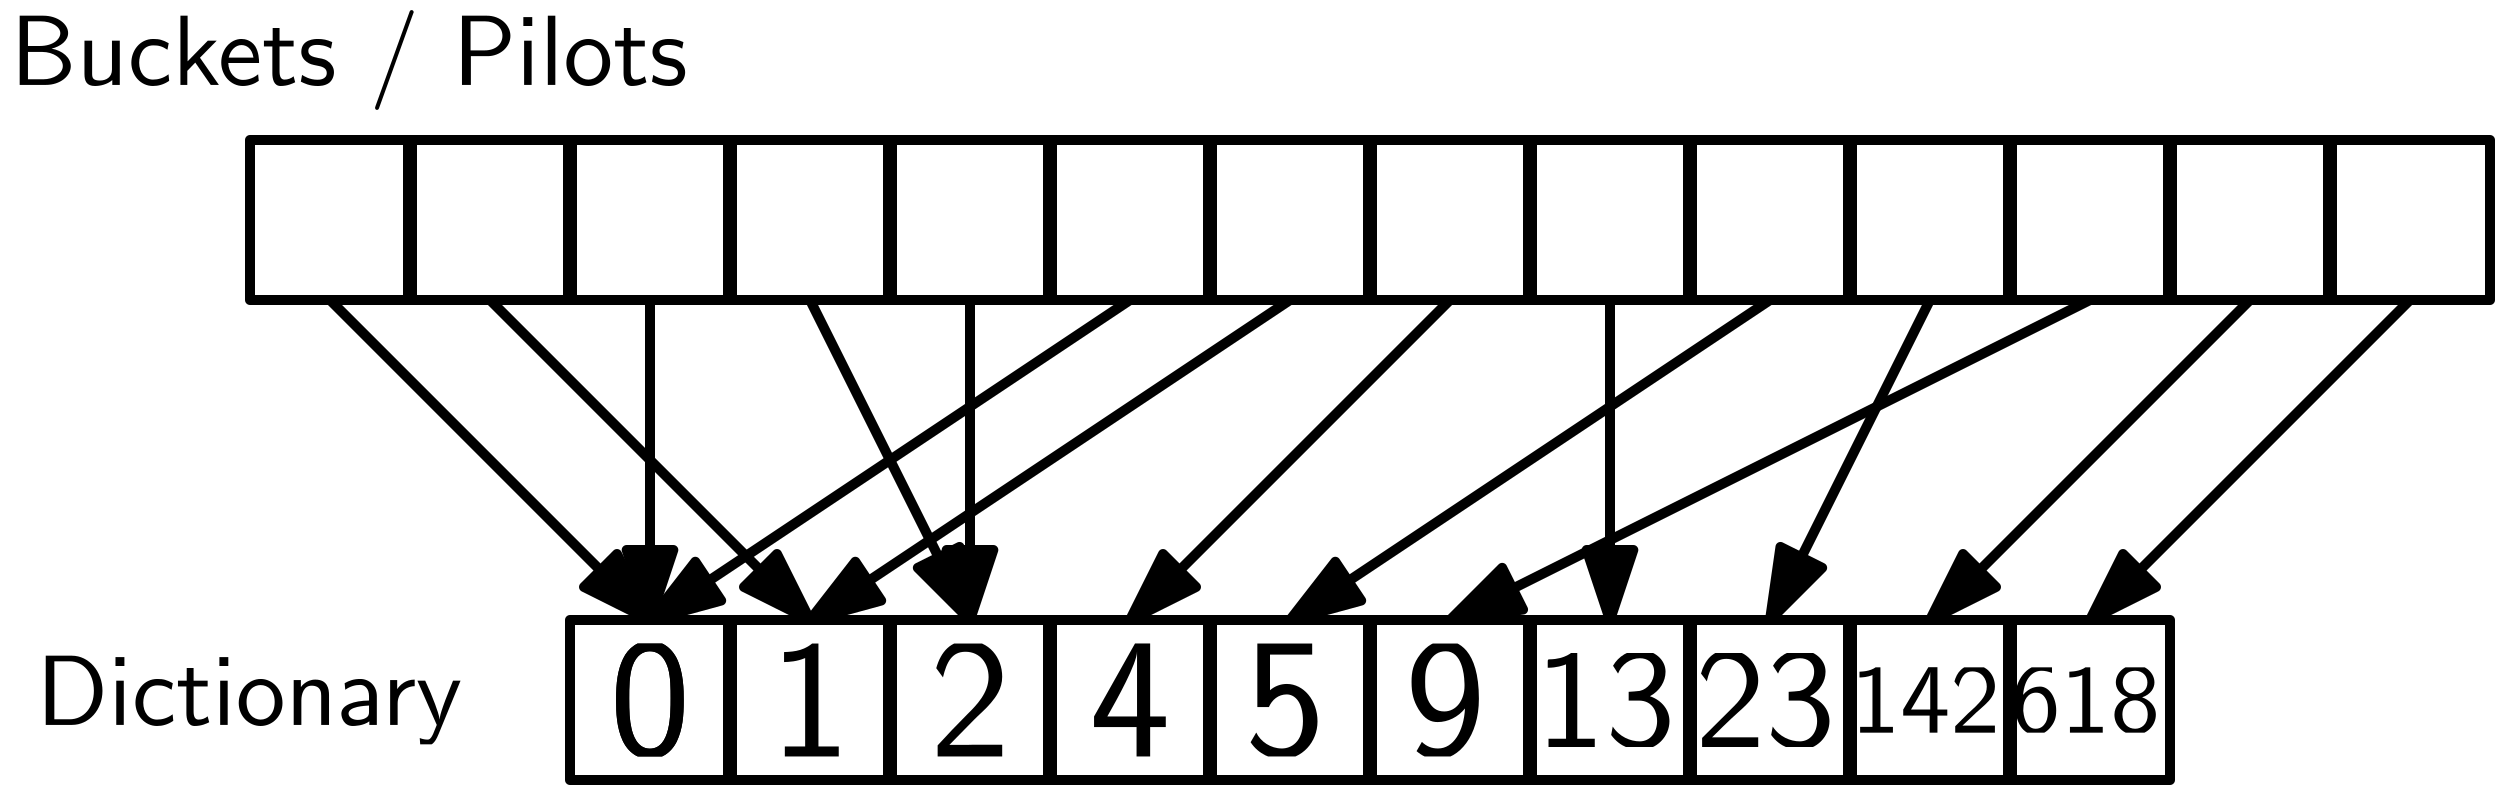 <?xml version="1.0" encoding="UTF-8"?>
<svg xmlns="http://www.w3.org/2000/svg" xmlns:xlink="http://www.w3.org/1999/xlink" width="250" height="79" viewBox="0 0 250 79">
<defs>
<g>
<g id="glyph-0-0">
<path d="M 7.422 -5.625 C 7.422 -6.609 7.406 -8.438 6.703 -9.844 C 5.984 -11.203 4.859 -11.578 4.047 -11.578 C 2.875 -11.578 1.875 -10.875 1.359 -9.781 C 0.812 -8.625 0.656 -7.438 0.656 -5.625 C 0.656 -4.391 0.703 -2.875 1.328 -1.547 C 2.031 -0.094 3.219 0.281 4.031 0.281 C 5.094 0.281 6.125 -0.297 6.719 -1.484 C 7.312 -2.719 7.422 -4.078 7.422 -5.625 Z M 4.031 -0.781 C 2.719 -0.781 2.328 -2.266 2.203 -2.766 C 2 -3.641 1.969 -4.453 1.969 -5.812 C 1.969 -6.891 1.969 -8.094 2.297 -9.047 C 2.688 -10.141 3.375 -10.516 4.031 -10.516 C 5.297 -10.516 5.719 -9.25 5.859 -8.797 C 6.109 -7.891 6.109 -6.812 6.109 -5.812 C 6.109 -4.219 6.109 -0.781 4.031 -0.781 Z M 4.031 -0.781 "/>
</g>
<g id="glyph-0-1">
<path d="M 4.891 -11.578 L 4.562 -11.578 C 3.641 -10.609 2.547 -10.469 1.453 -10.438 L 1.453 -9.438 C 1.953 -9.453 2.75 -9.484 3.562 -9.844 L 3.562 -1 L 1.531 -1 L 1.531 0 L 6.922 0 L 6.922 -1 L 4.891 -1 Z M 4.891 -11.578 "/>
</g>
<g id="glyph-0-2">
<path d="M 4.438 -3.656 C 4.922 -4.156 5.641 -4.75 6.141 -5.359 C 6.625 -5.938 7.266 -6.766 7.266 -7.969 C 7.266 -9.859 5.984 -11.578 3.828 -11.578 C 2.125 -11.578 1.141 -10.5 0.672 -8.828 L 1.344 -7.906 C 1.719 -9.469 2.25 -10.469 3.594 -10.469 C 5.078 -10.469 5.906 -9.266 5.906 -7.938 C 5.906 -6.359 4.703 -5.125 3.781 -4.219 C 2.766 -3.203 1.781 -2.172 0.812 -1.109 L 0.812 0 L 7.266 0 L 7.266 -1.172 L 4.344 -1.172 C 4.125 -1.172 3.922 -1.156 3.719 -1.156 L 2 -1.156 L 2 -1.172 Z M 4.438 -3.656 "/>
</g>
<g id="glyph-0-3">
<path d="M 6.062 -2.938 L 7.625 -2.938 L 7.625 -4 L 6.062 -4 L 6.062 -11.297 L 4.547 -11.297 L 0.453 -4 L 0.453 -2.938 L 4.703 -2.938 L 4.703 0 L 6.062 0 Z M 1.781 -4 C 2.766 -5.75 4.75 -9.297 4.75 -10.5 L 4.75 -4 Z M 1.781 -4 "/>
</g>
<g id="glyph-0-4">
<path d="M 2.516 -10.188 L 6.734 -10.188 L 6.734 -11.297 L 1.25 -11.297 L 1.25 -4.938 L 2.406 -4.938 C 2.719 -5.672 3.359 -6.203 4.188 -6.203 C 4.953 -6.203 5.812 -5.516 5.812 -3.531 C 5.812 -1.406 4.594 -0.797 3.703 -0.797 C 2.594 -0.797 1.578 -1.469 1.141 -2.391 L 0.578 -1.422 C 1.375 -0.203 2.672 0.281 3.703 0.281 C 5.703 0.281 7.266 -1.422 7.266 -3.5 C 7.266 -5.609 5.875 -7.25 4.203 -7.25 C 3.594 -7.25 3.016 -7.047 2.516 -6.625 Z M 2.516 -10.188 "/>
</g>
<g id="glyph-0-5">
<path d="M 1.172 -0.531 C 1.656 -0.125 2.266 0.281 3.328 0.281 C 5.406 0.281 7.406 -2.031 7.406 -5.766 C 7.406 -10.766 5.25 -11.578 4.094 -11.578 C 2.938 -11.578 2.203 -11.047 1.562 -10.234 C 0.812 -9.281 0.672 -8.438 0.672 -7.453 C 0.672 -6.281 0.875 -5.562 1.359 -4.734 C 2.016 -3.672 2.625 -3.438 3.281 -3.438 C 4.312 -3.438 5.328 -3.938 6.016 -4.797 C 5.891 -2.484 4.844 -0.797 3.328 -0.797 C 2.703 -0.797 2.203 -0.984 1.703 -1.453 Z M 5.953 -7.484 C 5.969 -7.375 5.969 -7.141 5.969 -7.078 C 5.969 -5.625 5.141 -4.5 3.938 -4.5 C 3.156 -4.5 2.734 -4.906 2.422 -5.438 C 2.047 -6.109 2.031 -6.766 2.031 -7.453 C 2.031 -8.125 2.031 -8.875 2.516 -9.609 C 2.875 -10.141 3.328 -10.516 4.094 -10.516 C 5.688 -10.516 5.938 -8.203 5.953 -7.484 Z M 5.953 -7.484 "/>
</g>
<g id="glyph-1-0">
<path d="M 4.219 -9.703 L 3.938 -9.703 C 3.719 -9.469 3.031 -8.797 1.484 -8.766 C 1.281 -8.766 1.266 -8.75 1.266 -8.484 L 1.266 -7.922 C 2.141 -7.922 2.797 -8.141 3.094 -8.266 L 3.094 -0.828 L 1.344 -0.828 L 1.344 0 L 5.969 0 L 5.969 -0.828 L 4.219 -0.828 Z M 4.219 -9.703 "/>
</g>
<g id="glyph-1-1">
<path d="M 1.281 -7.344 C 1.641 -8.266 2.516 -8.875 3.469 -8.875 C 4.203 -8.875 4.891 -8.469 4.891 -7.531 C 4.891 -6.562 4.234 -5.781 3.453 -5.609 C 3.391 -5.594 2.484 -5.516 2.344 -5.516 L 2.344 -4.641 L 3.359 -4.641 C 4.828 -4.641 5.188 -3.391 5.188 -2.594 C 5.188 -1.438 4.484 -0.562 3.453 -0.562 C 2.531 -0.562 1.406 -1.016 0.75 -2.047 L 0.594 -1.203 C 1.516 0.078 2.781 0.297 3.484 0.297 C 5.156 0.297 6.422 -1.062 6.422 -2.578 C 6.422 -3.688 5.688 -4.656 4.469 -5.078 C 5.484 -5.625 6.031 -6.578 6.031 -7.531 C 6.031 -8.766 4.875 -9.703 3.484 -9.703 C 2.344 -9.703 1.312 -9.062 0.781 -8.125 Z M 1.281 -7.344 "/>
</g>
<g id="glyph-1-2">
<path d="M 0.703 -0.906 L 0.703 0 L 6.312 0 L 6.312 -0.969 L 3.766 -0.969 C 3.578 -0.969 3.406 -0.969 3.234 -0.969 L 1.703 -0.969 C 2.078 -1.344 3.406 -2.672 4.344 -3.5 C 5.406 -4.438 6.312 -5.328 6.312 -6.641 C 6.312 -8.234 5.203 -9.703 3.312 -9.703 C 1.766 -9.703 0.969 -8.672 0.594 -7.344 C 1.047 -6.766 1.047 -6.734 1.172 -6.562 C 1.531 -8.109 2.062 -8.812 3.125 -8.812 C 4.359 -8.812 5.156 -7.844 5.156 -6.609 C 5.156 -5.859 4.859 -5.031 3.906 -4.094 Z M 0.703 -0.906 "/>
</g>
<g id="glyph-2-0">
<path d="M 2.984 -6.766 L 2.781 -6.766 C 2.188 -6.156 1.359 -6.125 0.891 -6.094 L 0.891 -5.516 C 1.219 -5.531 1.688 -5.547 2.188 -5.766 L 2.188 -0.578 L 0.953 -0.578 L 0.953 0 L 4.234 0 L 4.234 -0.578 L 2.984 -0.578 Z M 2.984 -6.766 "/>
</g>
<g id="glyph-2-1">
<path d="M 3.703 -1.703 L 4.688 -1.703 L 4.688 -2.312 L 3.703 -2.312 L 3.703 -6.547 L 2.797 -6.547 L 0.281 -2.312 L 0.281 -1.703 L 2.922 -1.703 L 2.922 0 L 3.703 0 Z M 1.062 -2.312 C 1.578 -3.172 2.984 -5.531 2.984 -6.094 L 2.984 -2.312 Z M 1.062 -2.312 "/>
</g>
<g id="glyph-2-2">
<path d="M 1.734 -1.875 L 0.5 -0.641 L 0.5 0 L 4.469 0 L 4.469 -0.703 L 2.656 -0.703 C 2.547 -0.703 2.422 -0.703 2.297 -0.703 L 1.219 -0.703 C 1.531 -0.984 2.297 -1.719 2.609 -2.016 C 2.797 -2.188 3.297 -2.609 3.484 -2.797 C 3.938 -3.234 4.469 -3.766 4.469 -4.609 C 4.469 -5.766 3.672 -6.766 2.359 -6.766 C 1.219 -6.766 0.656 -5.984 0.422 -5.125 C 0.531 -4.953 0.594 -4.891 0.609 -4.859 C 0.625 -4.844 0.734 -4.719 0.828 -4.578 C 1.031 -5.344 1.312 -6.125 2.219 -6.125 C 3.156 -6.125 3.656 -5.375 3.656 -4.594 C 3.656 -3.75 3.094 -3.188 2.5 -2.578 Z M 1.734 -1.875 "/>
</g>
<g id="glyph-2-3">
<path d="M 4.141 -6.562 C 3.625 -6.766 3.219 -6.766 3.078 -6.766 C 1.672 -6.766 0.422 -5.359 0.422 -3.203 C 0.422 -0.391 1.656 0.219 2.5 0.219 C 3.094 0.219 3.531 -0.016 3.922 -0.453 C 4.359 -0.969 4.562 -1.422 4.562 -2.219 C 4.562 -3.484 3.891 -4.609 2.938 -4.609 C 2.625 -4.609 1.859 -4.531 1.25 -3.781 C 1.391 -5.391 2.172 -6.188 3.094 -6.188 C 3.469 -6.188 3.781 -6.109 4.141 -5.969 Z M 1.266 -2.188 C 1.266 -2.328 1.266 -2.344 1.281 -2.469 C 1.281 -3.203 1.719 -4 2.547 -4 C 3.031 -4 3.312 -3.75 3.516 -3.375 C 3.719 -3.016 3.734 -2.656 3.734 -2.219 C 3.734 -1.875 3.734 -1.422 3.5 -1 C 3.328 -0.734 3.078 -0.391 2.5 -0.391 C 1.453 -0.391 1.297 -1.859 1.266 -2.188 Z M 1.266 -2.188 "/>
</g>
<g id="glyph-2-4">
<path d="M 3.188 -3.531 C 4.078 -3.828 4.422 -4.484 4.422 -5.016 C 4.422 -5.953 3.562 -6.766 2.5 -6.766 C 1.375 -6.766 0.562 -5.938 0.562 -5.016 C 0.562 -4.484 0.891 -3.828 1.781 -3.531 C 1.062 -3.297 0.422 -2.656 0.422 -1.797 C 0.422 -0.703 1.328 0.219 2.484 0.219 C 3.672 0.219 4.562 -0.734 4.562 -1.797 C 4.562 -2.703 3.859 -3.312 3.188 -3.531 Z M 2.5 -3.844 C 1.719 -3.844 1.25 -4.328 1.25 -5.016 C 1.25 -5.703 1.75 -6.188 2.484 -6.188 C 3.266 -6.188 3.719 -5.656 3.719 -5.016 C 3.719 -4.297 3.203 -3.844 2.5 -3.844 Z M 2.5 -0.391 C 1.797 -0.391 1.219 -0.875 1.219 -1.797 C 1.219 -2.844 1.938 -3.234 2.484 -3.234 C 3.062 -3.234 3.75 -2.828 3.75 -1.797 C 3.75 -0.844 3.125 -0.391 2.5 -0.391 Z M 2.5 -0.391 "/>
</g>
<g id="glyph-3-0">
<path d="M 0.953 -6.922 L 0.953 0 L 3.578 0 C 5.281 0 6.625 -1.516 6.625 -3.406 C 6.625 -5.328 5.281 -6.922 3.562 -6.922 Z M 1.812 -0.562 L 1.812 -6.359 L 3.344 -6.359 C 4.734 -6.359 5.766 -5.156 5.766 -3.406 C 5.766 -1.703 4.734 -0.562 3.344 -0.562 Z M 1.812 -0.562 "/>
</g>
<g id="glyph-3-1">
<path d="M 1.625 -6.781 L 0.734 -6.781 L 0.734 -5.891 L 1.625 -5.891 Z M 1.562 -4.422 L 0.812 -4.422 L 0.812 0 L 1.562 0 Z M 1.562 -4.422 "/>
</g>
<g id="glyph-3-2">
<path d="M 4.094 -4.172 C 3.5 -4.5 3.156 -4.594 2.547 -4.594 C 1.172 -4.594 0.359 -3.391 0.359 -2.219 C 0.359 -0.984 1.266 0.109 2.516 0.109 C 3.047 0.109 3.594 -0.031 4.141 -0.406 L 4.078 -1.062 C 3.562 -0.672 3.031 -0.531 2.516 -0.531 C 1.688 -0.531 1.141 -1.25 1.141 -2.219 C 1.141 -3 1.5 -3.953 2.562 -3.953 C 3.078 -3.953 3.422 -3.875 3.969 -3.516 Z M 4.094 -4.172 "/>
</g>
<g id="glyph-3-3">
<path d="M 1.75 -3.844 L 3.156 -3.844 L 3.156 -4.422 L 1.75 -4.422 L 1.75 -5.688 L 1.062 -5.688 L 1.062 -4.422 L 0.188 -4.422 L 0.188 -3.844 L 1.031 -3.844 L 1.031 -1.188 C 1.031 -0.594 1.172 0.109 1.859 0.109 C 2.547 0.109 3.062 -0.141 3.312 -0.266 L 3.156 -0.859 C 2.891 -0.641 2.578 -0.531 2.25 -0.531 C 1.891 -0.531 1.75 -0.828 1.75 -1.359 Z M 1.75 -3.844 "/>
</g>
<g id="glyph-3-4">
<path d="M 4.672 -2.188 C 4.672 -3.531 3.672 -4.594 2.5 -4.594 C 1.266 -4.594 0.297 -3.5 0.297 -2.188 C 0.297 -0.875 1.312 0.109 2.484 0.109 C 3.672 0.109 4.672 -0.891 4.672 -2.188 Z M 2.484 -0.531 C 1.797 -0.531 1.078 -1.094 1.078 -2.297 C 1.078 -3.5 1.828 -3.984 2.484 -3.984 C 3.188 -3.984 3.891 -3.469 3.891 -2.297 C 3.891 -1.109 3.219 -0.531 2.484 -0.531 Z M 2.484 -0.531 "/>
</g>
<g id="glyph-3-5">
<path d="M 4.344 -2.969 C 4.344 -3.625 4.188 -4.531 2.969 -4.531 C 2.078 -4.531 1.578 -3.859 1.531 -3.781 L 1.531 -4.484 L 0.812 -4.484 L 0.812 0 L 1.578 0 L 1.578 -2.438 C 1.578 -3.094 1.828 -3.922 2.594 -3.922 C 3.547 -3.922 3.562 -3.219 3.562 -2.906 L 3.562 0 L 4.344 0 Z M 4.344 -2.969 "/>
</g>
<g id="glyph-3-6">
<path d="M 3.984 -2.875 C 3.984 -3.891 3.25 -4.594 2.328 -4.594 C 1.688 -4.594 1.234 -4.438 0.766 -4.172 L 0.828 -3.516 C 1.344 -3.875 1.844 -4 2.328 -4 C 2.797 -4 3.203 -3.609 3.203 -2.875 L 3.203 -2.438 C 1.703 -2.422 0.438 -2 0.438 -1.125 C 0.438 -0.703 0.703 0.109 1.578 0.109 C 1.719 0.109 2.656 0.094 3.234 -0.359 L 3.234 0 L 3.984 0 Z M 3.203 -1.312 C 3.203 -1.125 3.203 -0.875 2.859 -0.688 C 2.578 -0.516 2.188 -0.5 2.078 -0.5 C 1.609 -0.5 1.156 -0.734 1.156 -1.141 C 1.156 -1.844 2.766 -1.906 3.203 -1.938 Z M 3.203 -1.312 "/>
</g>
<g id="glyph-3-7">
<path d="M 1.562 -2.141 C 1.562 -3.125 2.281 -3.844 3.266 -3.875 L 3.266 -4.531 C 2.375 -4.531 1.828 -4.031 1.516 -3.578 L 1.516 -4.484 L 0.812 -4.484 L 0.812 0 L 1.562 0 Z M 1.562 -2.141 "/>
</g>
<g id="glyph-3-8">
<path d="M 4.453 -4.422 L 3.703 -4.422 C 2.406 -1.25 2.375 -0.797 2.375 -0.562 L 2.359 -0.562 C 2.297 -1.234 1.5 -3.094 1.469 -3.188 L 0.922 -4.422 L 0.141 -4.422 L 2.078 0 C 1.953 0.312 1.75 0.812 1.719 0.891 C 1.453 1.469 1.281 1.469 1.141 1.469 C 0.984 1.469 0.672 1.438 0.375 1.312 L 0.422 1.969 C 0.641 2.016 0.922 2.047 1.141 2.047 C 1.5 2.047 1.859 1.922 2.266 0.906 Z M 4.453 -4.422 "/>
</g>
<g id="glyph-4-0">
<path d="M 0.969 -6.922 L 0.969 0 L 3.594 0 C 5.031 0 6.078 -0.891 6.078 -1.875 C 6.078 -2.734 5.219 -3.453 4.156 -3.625 C 5.062 -3.844 5.812 -4.422 5.812 -5.188 C 5.812 -6.094 4.75 -6.922 3.328 -6.922 Z M 1.797 -3.891 L 1.797 -6.359 L 3.047 -6.359 C 4.156 -6.359 5.031 -5.828 5.031 -5.172 C 5.031 -4.578 4.328 -3.891 2.953 -3.891 Z M 1.797 -0.562 L 1.797 -3.297 L 3.234 -3.297 C 4.297 -3.297 5.281 -2.688 5.281 -1.891 C 5.281 -1.141 4.391 -0.562 3.312 -0.562 Z M 1.797 -0.562 "/>
</g>
<g id="glyph-4-1">
<path d="M 4.344 -4.422 L 3.562 -4.422 L 3.562 -1.531 C 3.562 -0.781 3 -0.438 2.359 -0.438 C 1.656 -0.438 1.578 -0.703 1.578 -1.125 L 1.578 -4.422 L 0.812 -4.422 L 0.812 -1.094 C 0.812 -0.375 1.031 0.109 1.859 0.109 C 2.391 0.109 3.094 -0.047 3.594 -0.484 L 3.594 0 L 4.344 0 Z M 4.344 -4.422 "/>
</g>
<g id="glyph-4-2">
<path d="M 4.094 -4.172 C 3.5 -4.5 3.156 -4.594 2.547 -4.594 C 1.172 -4.594 0.359 -3.391 0.359 -2.219 C 0.359 -0.984 1.266 0.109 2.516 0.109 C 3.047 0.109 3.594 -0.031 4.141 -0.406 L 4.078 -1.062 C 3.562 -0.672 3.031 -0.531 2.516 -0.531 C 1.688 -0.531 1.141 -1.25 1.141 -2.219 C 1.141 -3 1.5 -3.953 2.562 -3.953 C 3.078 -3.953 3.422 -3.875 3.969 -3.516 Z M 4.094 -4.172 "/>
</g>
<g id="glyph-4-3">
<path d="M 2.797 -2.719 L 4.469 -4.422 L 3.578 -4.422 L 1.562 -2.359 L 1.562 -6.922 L 0.844 -6.922 L 0.844 0 L 1.531 0 L 1.531 -1.406 L 2.328 -2.234 L 3.875 0 L 4.688 0 Z M 2.797 -2.719 "/>
</g>
<g id="glyph-4-4">
<path d="M 4.125 -2.188 C 4.125 -2.516 4.109 -3.266 3.734 -3.875 C 3.312 -4.484 2.719 -4.594 2.359 -4.594 C 1.25 -4.594 0.344 -3.531 0.344 -2.25 C 0.344 -0.938 1.312 0.109 2.5 0.109 C 3.125 0.109 3.703 -0.125 4.094 -0.406 L 4.031 -1.062 C 3.406 -0.531 2.734 -0.5 2.516 -0.5 C 1.719 -0.5 1.078 -1.203 1.047 -2.188 Z M 1.094 -2.734 C 1.25 -3.484 1.781 -3.984 2.359 -3.984 C 2.875 -3.984 3.422 -3.656 3.562 -2.734 Z M 1.094 -2.734 "/>
</g>
<g id="glyph-4-5">
<path d="M 1.75 -3.844 L 3.156 -3.844 L 3.156 -4.422 L 1.75 -4.422 L 1.75 -5.688 L 1.062 -5.688 L 1.062 -4.422 L 0.188 -4.422 L 0.188 -3.844 L 1.031 -3.844 L 1.031 -1.188 C 1.031 -0.594 1.172 0.109 1.859 0.109 C 2.547 0.109 3.062 -0.141 3.312 -0.266 L 3.156 -0.859 C 2.891 -0.641 2.578 -0.531 2.25 -0.531 C 1.891 -0.531 1.75 -0.828 1.75 -1.359 Z M 1.75 -3.844 "/>
</g>
<g id="glyph-4-6">
<path d="M 3.422 -4.281 C 2.906 -4.516 2.5 -4.594 1.984 -4.594 C 1.734 -4.594 0.328 -4.594 0.328 -3.297 C 0.328 -2.797 0.625 -2.484 0.875 -2.297 C 1.172 -2.078 1.391 -2.031 1.938 -1.922 C 2.297 -1.859 2.875 -1.734 2.875 -1.203 C 2.875 -0.516 2.094 -0.516 1.938 -0.516 C 1.141 -0.516 0.578 -0.891 0.406 -1 L 0.281 -0.328 C 0.594 -0.172 1.141 0.109 1.953 0.109 C 2.141 0.109 2.688 0.109 3.109 -0.203 C 3.422 -0.453 3.594 -0.844 3.594 -1.281 C 3.594 -1.828 3.219 -2.156 3.203 -2.188 C 2.812 -2.547 2.547 -2.609 2.047 -2.688 C 1.5 -2.797 1.031 -2.906 1.031 -3.391 C 1.031 -4 1.75 -4 1.891 -4 C 2.203 -4 2.734 -3.969 3.297 -3.625 Z M 3.422 -4.281 "/>
</g>
<g id="glyph-4-7">
<path d="M 4.359 -7.094 C 4.422 -7.234 4.422 -7.25 4.422 -7.281 C 4.422 -7.391 4.328 -7.484 4.219 -7.484 C 4.078 -7.484 4.031 -7.375 4 -7.281 L 0.609 2.109 C 0.562 2.25 0.562 2.266 0.562 2.297 C 0.562 2.406 0.641 2.5 0.75 2.5 C 0.891 2.5 0.938 2.391 0.969 2.297 Z M 4.359 -7.094 "/>
</g>
<g id="glyph-4-8">
<path d="M 3.516 -2.875 C 4.75 -2.875 5.797 -3.781 5.797 -4.906 C 5.797 -5.969 4.812 -6.922 3.438 -6.922 L 0.953 -6.922 L 0.953 0 L 1.844 0 L 1.844 -2.875 Z M 3.219 -6.359 C 4.312 -6.359 5 -5.75 5 -4.906 C 5 -4.109 4.359 -3.453 3.219 -3.453 L 1.812 -3.453 L 1.812 -6.359 Z M 3.219 -6.359 "/>
</g>
<g id="glyph-4-9">
<path d="M 1.625 -6.781 L 0.734 -6.781 L 0.734 -5.891 L 1.625 -5.891 Z M 1.562 -4.422 L 0.812 -4.422 L 0.812 0 L 1.562 0 Z M 1.562 -4.422 "/>
</g>
<g id="glyph-4-10">
<path d="M 1.562 -6.922 L 0.812 -6.922 L 0.812 0 L 1.562 0 Z M 1.562 -6.922 "/>
</g>
<g id="glyph-4-11">
<path d="M 4.672 -2.188 C 4.672 -3.531 3.672 -4.594 2.5 -4.594 C 1.266 -4.594 0.297 -3.5 0.297 -2.188 C 0.297 -0.875 1.312 0.109 2.484 0.109 C 3.672 0.109 4.672 -0.891 4.672 -2.188 Z M 2.484 -0.531 C 1.797 -0.531 1.078 -1.094 1.078 -2.297 C 1.078 -3.5 1.828 -3.984 2.484 -3.984 C 3.188 -3.984 3.891 -3.469 3.891 -2.297 C 3.891 -1.109 3.219 -0.531 2.484 -0.531 Z M 2.484 -0.531 "/>
</g>
</g>
<clipPath id="clip-0">
<path clip-rule="nonzero" d="M 61 64.355 L 69 64.355 L 69 75.645 L 61 75.645 Z M 61 64.355 "/>
</clipPath>
<clipPath id="clip-1">
<path clip-rule="nonzero" d="M 78 64.355 L 84 64.355 L 84 75.645 L 78 75.645 Z M 78 64.355 "/>
</clipPath>
<clipPath id="clip-2">
<path clip-rule="nonzero" d="M 93 64.355 L 101 64.355 L 101 75.645 L 93 75.645 Z M 93 64.355 "/>
</clipPath>
<clipPath id="clip-3">
<path clip-rule="nonzero" d="M 109 64.355 L 117 64.355 L 117 75.645 L 109 75.645 Z M 109 64.355 "/>
</clipPath>
<clipPath id="clip-4">
<path clip-rule="nonzero" d="M 125 64.355 L 132 64.355 L 132 75.645 L 125 75.645 Z M 125 64.355 "/>
</clipPath>
<clipPath id="clip-5">
<path clip-rule="nonzero" d="M 141 64.355 L 148 64.355 L 148 75.645 L 141 75.645 Z M 141 64.355 "/>
</clipPath>
<clipPath id="clip-6">
<path clip-rule="nonzero" d="M 154 65.301 L 167 65.301 L 167 74.699 L 154 74.699 Z M 154 65.301 "/>
</clipPath>
<clipPath id="clip-7">
<path clip-rule="nonzero" d="M 170 65.301 L 183 65.301 L 183 74.699 L 170 74.699 Z M 170 65.301 "/>
</clipPath>
<clipPath id="clip-8">
<path clip-rule="nonzero" d="M 185.059 66.734 L 200 66.734 L 200 73.266 L 185.059 73.266 Z M 185.059 66.734 "/>
</clipPath>
<clipPath id="clip-9">
<path clip-rule="nonzero" d="M 201.059 66.734 L 216 66.734 L 216 73.266 L 201.059 73.266 Z M 201.059 66.734 "/>
</clipPath>
<clipPath id="clip-10">
<path clip-rule="nonzero" d="M 61 64.355 L 69 64.355 L 69 75.645 L 61 75.645 Z M 61 64.355 "/>
</clipPath>
<clipPath id="clip-11">
<path clip-rule="nonzero" d="M 4 65.574 L 46.379 65.574 L 46.379 74.43 L 4 74.43 Z M 4 65.574 "/>
</clipPath>
<clipPath id="clip-12">
<path clip-rule="nonzero" d="M 1 1.016 L 68.801 1.016 L 68.801 10.98 L 1 10.98 Z M 1 1.016 "/>
</clipPath>
</defs>
<path fill="none" stroke-width="1" stroke-linecap="butt" stroke-linejoin="round" stroke="rgb(0%, 0%, 0%)" stroke-opacity="1" stroke-miterlimit="10" d="M 96 720 L 96 704 L 256 704 L 256 720 Z M 96 720 " transform="matrix(1, 0, 0, -1, -39, 782)"/>
<g clip-path="url(#clip-0)">
<g fill="rgb(0%, 0%, 0%)" fill-opacity="1">
<use xlink:href="#glyph-0-0" x="60.953" y="75.645"/>
</g>
</g>
<g clip-path="url(#clip-1)">
<g fill="rgb(0%, 0%, 0%)" fill-opacity="1">
<use xlink:href="#glyph-0-1" x="76.953" y="75.645"/>
</g>
</g>
<g clip-path="url(#clip-2)">
<g fill="rgb(0%, 0%, 0%)" fill-opacity="1">
<use xlink:href="#glyph-0-2" x="92.953" y="75.645"/>
</g>
</g>
<g clip-path="url(#clip-3)">
<g fill="rgb(0%, 0%, 0%)" fill-opacity="1">
<use xlink:href="#glyph-0-3" x="108.953" y="75.645"/>
</g>
</g>
<g clip-path="url(#clip-4)">
<g fill="rgb(0%, 0%, 0%)" fill-opacity="1">
<use xlink:href="#glyph-0-4" x="124.484" y="75.645"/>
</g>
</g>
<g clip-path="url(#clip-5)">
<g fill="rgb(0%, 0%, 0%)" fill-opacity="1">
<use xlink:href="#glyph-0-5" x="140.484" y="75.645"/>
</g>
</g>
<g clip-path="url(#clip-6)">
<g fill="rgb(0%, 0%, 0%)" fill-opacity="1">
<use xlink:href="#glyph-1-0" x="153.508" y="74.699"/>
<use xlink:href="#glyph-1-1" x="160.523" y="74.699"/>
</g>
</g>
<g clip-path="url(#clip-7)">
<g fill="rgb(0%, 0%, 0%)" fill-opacity="1">
<use xlink:href="#glyph-1-2" x="169.508" y="74.699"/>
<use xlink:href="#glyph-1-1" x="176.523" y="74.699"/>
</g>
</g>
<g clip-path="url(#clip-8)">
<g fill="rgb(0%, 0%, 0%)" fill-opacity="1">
<use xlink:href="#glyph-2-0" x="185.059" y="73.266"/>
<use xlink:href="#glyph-2-1" x="190.041" y="73.266"/>
<use xlink:href="#glyph-2-2" x="195.022" y="73.266"/>
</g>
</g>
<g clip-path="url(#clip-9)">
<g fill="rgb(0%, 0%, 0%)" fill-opacity="1">
<use xlink:href="#glyph-2-3" x="201.059" y="73.266"/>
<use xlink:href="#glyph-2-0" x="206.041" y="73.266"/>
<use xlink:href="#glyph-2-4" x="211.022" y="73.266"/>
</g>
</g>
<path fill="none" stroke-width="1.4" stroke-linecap="butt" stroke-linejoin="round" stroke="rgb(0%, 0%, 0%)" stroke-opacity="1" stroke-miterlimit="10" d="M 112 720 L 112 704 " transform="matrix(1, 0, 0, -1, -39, 782)"/>
<path fill="none" stroke-width="1.4" stroke-linecap="butt" stroke-linejoin="round" stroke="rgb(0%, 0%, 0%)" stroke-opacity="1" stroke-miterlimit="10" d="M 128 720 L 128 704 " transform="matrix(1, 0, 0, -1, -39, 782)"/>
<path fill="none" stroke-width="1.4" stroke-linecap="butt" stroke-linejoin="round" stroke="rgb(0%, 0%, 0%)" stroke-opacity="1" stroke-miterlimit="10" d="M 144 720 L 144 704 " transform="matrix(1, 0, 0, -1, -39, 782)"/>
<path fill="none" stroke-width="1.4" stroke-linecap="butt" stroke-linejoin="round" stroke="rgb(0%, 0%, 0%)" stroke-opacity="1" stroke-miterlimit="10" d="M 160 720 L 160 704 " transform="matrix(1, 0, 0, -1, -39, 782)"/>
<path fill="none" stroke-width="1.4" stroke-linecap="butt" stroke-linejoin="round" stroke="rgb(0%, 0%, 0%)" stroke-opacity="1" stroke-miterlimit="10" d="M 176 720 L 176 704 " transform="matrix(1, 0, 0, -1, -39, 782)"/>
<path fill="none" stroke-width="1.4" stroke-linecap="butt" stroke-linejoin="round" stroke="rgb(0%, 0%, 0%)" stroke-opacity="1" stroke-miterlimit="10" d="M 192 720 L 192 704 " transform="matrix(1, 0, 0, -1, -39, 782)"/>
<path fill="none" stroke-width="1.4" stroke-linecap="butt" stroke-linejoin="round" stroke="rgb(0%, 0%, 0%)" stroke-opacity="1" stroke-miterlimit="10" d="M 208 720 L 208 704 " transform="matrix(1, 0, 0, -1, -39, 782)"/>
<path fill="none" stroke-width="1.4" stroke-linecap="butt" stroke-linejoin="round" stroke="rgb(0%, 0%, 0%)" stroke-opacity="1" stroke-miterlimit="10" d="M 224 720 L 224 704 " transform="matrix(1, 0, 0, -1, -39, 782)"/>
<path fill="none" stroke-width="1.4" stroke-linecap="butt" stroke-linejoin="round" stroke="rgb(0%, 0%, 0%)" stroke-opacity="1" stroke-miterlimit="10" d="M 240 720 L 240 704 " transform="matrix(1, 0, 0, -1, -39, 782)"/>
<path fill="none" stroke-width="1" stroke-linecap="butt" stroke-linejoin="round" stroke="rgb(0%, 0%, 0%)" stroke-opacity="1" stroke-miterlimit="10" d="M 64 768 L 64 752 L 288 752 L 288 768 Z M 64 768 " transform="matrix(1, 0, 0, -1, -39, 782)"/>
<path fill="none" stroke-width="1.4" stroke-linecap="butt" stroke-linejoin="round" stroke="rgb(0%, 0%, 0%)" stroke-opacity="1" stroke-miterlimit="10" d="M 80 768 L 80 752 " transform="matrix(1, 0, 0, -1, -39, 782)"/>
<path fill="none" stroke-width="1.4" stroke-linecap="butt" stroke-linejoin="round" stroke="rgb(0%, 0%, 0%)" stroke-opacity="1" stroke-miterlimit="10" d="M 96 768 L 96 752 " transform="matrix(1, 0, 0, -1, -39, 782)"/>
<path fill="none" stroke-width="1.4" stroke-linecap="butt" stroke-linejoin="round" stroke="rgb(0%, 0%, 0%)" stroke-opacity="1" stroke-miterlimit="10" d="M 112 768 L 112 752 " transform="matrix(1, 0, 0, -1, -39, 782)"/>
<path fill="none" stroke-width="1.4" stroke-linecap="butt" stroke-linejoin="round" stroke="rgb(0%, 0%, 0%)" stroke-opacity="1" stroke-miterlimit="10" d="M 128 768 L 128 752 " transform="matrix(1, 0, 0, -1, -39, 782)"/>
<path fill="none" stroke-width="1.4" stroke-linecap="butt" stroke-linejoin="round" stroke="rgb(0%, 0%, 0%)" stroke-opacity="1" stroke-miterlimit="10" d="M 144 768 L 144 752 " transform="matrix(1, 0, 0, -1, -39, 782)"/>
<path fill="none" stroke-width="1.4" stroke-linecap="butt" stroke-linejoin="round" stroke="rgb(0%, 0%, 0%)" stroke-opacity="1" stroke-miterlimit="10" d="M 160 768 L 160 752 " transform="matrix(1, 0, 0, -1, -39, 782)"/>
<path fill="none" stroke-width="1.4" stroke-linecap="butt" stroke-linejoin="round" stroke="rgb(0%, 0%, 0%)" stroke-opacity="1" stroke-miterlimit="10" d="M 176 768 L 176 752 " transform="matrix(1, 0, 0, -1, -39, 782)"/>
<path fill="none" stroke-width="1.4" stroke-linecap="butt" stroke-linejoin="round" stroke="rgb(0%, 0%, 0%)" stroke-opacity="1" stroke-miterlimit="10" d="M 192 768 L 192 752 " transform="matrix(1, 0, 0, -1, -39, 782)"/>
<path fill="none" stroke-width="1.4" stroke-linecap="butt" stroke-linejoin="round" stroke="rgb(0%, 0%, 0%)" stroke-opacity="1" stroke-miterlimit="10" d="M 208 768 L 208 752 " transform="matrix(1, 0, 0, -1, -39, 782)"/>
<path fill="none" stroke-width="1.4" stroke-linecap="butt" stroke-linejoin="round" stroke="rgb(0%, 0%, 0%)" stroke-opacity="1" stroke-miterlimit="10" d="M 224 768 L 224 752 " transform="matrix(1, 0, 0, -1, -39, 782)"/>
<path fill="none" stroke-width="1.4" stroke-linecap="butt" stroke-linejoin="round" stroke="rgb(0%, 0%, 0%)" stroke-opacity="1" stroke-miterlimit="10" d="M 240 768 L 240 752 " transform="matrix(1, 0, 0, -1, -39, 782)"/>
<path fill="none" stroke-width="1.4" stroke-linecap="butt" stroke-linejoin="round" stroke="rgb(0%, 0%, 0%)" stroke-opacity="1" stroke-miterlimit="10" d="M 256 768 L 256 752 " transform="matrix(1, 0, 0, -1, -39, 782)"/>
<path fill="none" stroke-width="1.4" stroke-linecap="butt" stroke-linejoin="round" stroke="rgb(0%, 0%, 0%)" stroke-opacity="1" stroke-miterlimit="10" d="M 272 768 L 272 752 " transform="matrix(1, 0, 0, -1, -39, 782)"/>
<g clip-path="url(#clip-10)">
<g fill="rgb(0%, 0%, 0%)" fill-opacity="1">
<use xlink:href="#glyph-0-0" x="60.953" y="75.645"/>
</g>
</g>
<g clip-path="url(#clip-11)">
<g fill="rgb(0%, 0%, 0%)" fill-opacity="1">
<use xlink:href="#glyph-3-0" x="3.622" y="72.491"/>
<use xlink:href="#glyph-3-1" x="10.815" y="72.491"/>
<use xlink:href="#glyph-3-2" x="13.186" y="72.491"/>
<use xlink:href="#glyph-3-3" x="17.609" y="72.491"/>
<use xlink:href="#glyph-3-1" x="21.206" y="72.491"/>
<use xlink:href="#glyph-3-4" x="23.577" y="72.491"/>
<use xlink:href="#glyph-3-5" x="28.558" y="72.491"/>
<use xlink:href="#glyph-3-6" x="33.699" y="72.491"/>
<use xlink:href="#glyph-3-7" x="38.202" y="72.491"/>
<use xlink:href="#glyph-3-8" x="41.599" y="72.491"/>
</g>
</g>
<g clip-path="url(#clip-12)">
<g fill="rgb(0%, 0%, 0%)" fill-opacity="1">
<use xlink:href="#glyph-4-0" x="1" y="8.491"/>
<use xlink:href="#glyph-4-1" x="7.635" y="8.491"/>
<use xlink:href="#glyph-4-2" x="12.776" y="8.491"/>
<use xlink:href="#glyph-4-3" x="17.199" y="8.491"/>
<use xlink:href="#glyph-4-4" x="21.782" y="8.491"/>
<use xlink:href="#glyph-4-5" x="26.205" y="8.491"/>
<use xlink:href="#glyph-4-6" x="29.802" y="8.491"/>
<use xlink:href="#glyph-4-7" x="36.945" y="8.491"/>
<use xlink:href="#glyph-4-8" x="45.244" y="8.491"/>
<use xlink:href="#glyph-4-9" x="51.6" y="8.491"/>
<use xlink:href="#glyph-4-10" x="53.971" y="8.491"/>
<use xlink:href="#glyph-4-11" x="56.342" y="8.491"/>
<use xlink:href="#glyph-4-5" x="61.324" y="8.491"/>
<use xlink:href="#glyph-4-6" x="64.92" y="8.491"/>
</g>
</g>
<path fill="none" stroke-width="1" stroke-linecap="butt" stroke-linejoin="round" stroke="rgb(0%, 0%, 0%)" stroke-opacity="1" stroke-miterlimit="10" d="M 72 752 L 104 720 " transform="matrix(1, 0, 0, -1, -39, 782)"/>
<path fill-rule="evenodd" fill="rgb(0%, 0%, 0%)" fill-opacity="1" stroke-width="1" stroke-linecap="butt" stroke-linejoin="round" stroke="rgb(0%, 0%, 0%)" stroke-opacity="1" stroke-miterlimit="10" d="M 104 720 L 100.699 726.598 L 97.402 723.301 Z M 104 720 " transform="matrix(1, 0, 0, -1, -39, 782)"/>
<path fill="none" stroke-width="1" stroke-linecap="butt" stroke-linejoin="round" stroke="rgb(0%, 0%, 0%)" stroke-opacity="1" stroke-miterlimit="10" d="M 88 752 L 120 720 " transform="matrix(1, 0, 0, -1, -39, 782)"/>
<path fill-rule="evenodd" fill="rgb(0%, 0%, 0%)" fill-opacity="1" stroke-width="1" stroke-linecap="butt" stroke-linejoin="round" stroke="rgb(0%, 0%, 0%)" stroke-opacity="1" stroke-miterlimit="10" d="M 120 720 L 116.699 726.598 L 113.402 723.301 Z M 120 720 " transform="matrix(1, 0, 0, -1, -39, 782)"/>
<path fill="none" stroke-width="1" stroke-linecap="butt" stroke-linejoin="round" stroke="rgb(0%, 0%, 0%)" stroke-opacity="1" stroke-miterlimit="10" d="M 280 752 L 248 720 " transform="matrix(1, 0, 0, -1, -39, 782)"/>
<path fill-rule="evenodd" fill="rgb(0%, 0%, 0%)" fill-opacity="1" stroke-width="1" stroke-linecap="butt" stroke-linejoin="round" stroke="rgb(0%, 0%, 0%)" stroke-opacity="1" stroke-miterlimit="10" d="M 248 720 L 254.598 723.301 L 251.301 726.598 Z M 248 720 " transform="matrix(1, 0, 0, -1, -39, 782)"/>
<path fill="none" stroke-width="1" stroke-linecap="butt" stroke-linejoin="round" stroke="rgb(0%, 0%, 0%)" stroke-opacity="1" stroke-miterlimit="10" d="M 264 752 L 232 720 " transform="matrix(1, 0, 0, -1, -39, 782)"/>
<path fill-rule="evenodd" fill="rgb(0%, 0%, 0%)" fill-opacity="1" stroke-width="1" stroke-linecap="butt" stroke-linejoin="round" stroke="rgb(0%, 0%, 0%)" stroke-opacity="1" stroke-miterlimit="10" d="M 232 720 L 238.598 723.301 L 235.301 726.598 Z M 232 720 " transform="matrix(1, 0, 0, -1, -39, 782)"/>
<path fill="none" stroke-width="1" stroke-linecap="butt" stroke-linejoin="round" stroke="rgb(0%, 0%, 0%)" stroke-opacity="1" stroke-miterlimit="10" d="M 248 752 L 184 720 " transform="matrix(1, 0, 0, -1, -39, 782)"/>
<path fill-rule="evenodd" fill="rgb(0%, 0%, 0%)" fill-opacity="1" stroke-width="1" stroke-linecap="butt" stroke-linejoin="round" stroke="rgb(0%, 0%, 0%)" stroke-opacity="1" stroke-miterlimit="10" d="M 184 720 L 191.305 721.047 L 189.219 725.215 Z M 184 720 " transform="matrix(1, 0, 0, -1, -39, 782)"/>
<path fill="none" stroke-width="1" stroke-linecap="butt" stroke-linejoin="round" stroke="rgb(0%, 0%, 0%)" stroke-opacity="1" stroke-miterlimit="10" d="M 232 752 L 216 720 " transform="matrix(1, 0, 0, -1, -39, 782)"/>
<path fill-rule="evenodd" fill="rgb(0%, 0%, 0%)" fill-opacity="1" stroke-width="1" stroke-linecap="butt" stroke-linejoin="round" stroke="rgb(0%, 0%, 0%)" stroke-opacity="1" stroke-miterlimit="10" d="M 216 720 L 221.215 725.219 L 217.047 727.305 Z M 216 720 " transform="matrix(1, 0, 0, -1, -39, 782)"/>
<path fill="none" stroke-width="1" stroke-linecap="butt" stroke-linejoin="round" stroke="rgb(0%, 0%, 0%)" stroke-opacity="1" stroke-miterlimit="10" d="M 216 752 L 168 720 " transform="matrix(1, 0, 0, -1, -39, 782)"/>
<path fill-rule="evenodd" fill="rgb(0%, 0%, 0%)" fill-opacity="1" stroke-width="1" stroke-linecap="butt" stroke-linejoin="round" stroke="rgb(0%, 0%, 0%)" stroke-opacity="1" stroke-miterlimit="10" d="M 168 720 L 175.117 721.945 L 172.531 725.824 Z M 168 720 " transform="matrix(1, 0, 0, -1, -39, 782)"/>
<path fill="none" stroke-width="1" stroke-linecap="butt" stroke-linejoin="round" stroke="rgb(0%, 0%, 0%)" stroke-opacity="1" stroke-miterlimit="10" d="M 200 752 L 200 720 " transform="matrix(1, 0, 0, -1, -39, 782)"/>
<path fill-rule="evenodd" fill="rgb(0%, 0%, 0%)" fill-opacity="1" stroke-width="1" stroke-linecap="butt" stroke-linejoin="round" stroke="rgb(0%, 0%, 0%)" stroke-opacity="1" stroke-miterlimit="10" d="M 200 720 L 202.332 727 L 197.668 727 Z M 200 720 " transform="matrix(1, 0, 0, -1, -39, 782)"/>
<path fill="none" stroke-width="1" stroke-linecap="butt" stroke-linejoin="round" stroke="rgb(0%, 0%, 0%)" stroke-opacity="1" stroke-miterlimit="10" d="M 104 752 L 104 720 " transform="matrix(1, 0, 0, -1, -39, 782)"/>
<path fill-rule="evenodd" fill="rgb(0%, 0%, 0%)" fill-opacity="1" stroke-width="1" stroke-linecap="butt" stroke-linejoin="round" stroke="rgb(0%, 0%, 0%)" stroke-opacity="1" stroke-miterlimit="10" d="M 104 720 L 106.332 727 L 101.668 727 Z M 104 720 " transform="matrix(1, 0, 0, -1, -39, 782)"/>
<path fill="none" stroke-width="1" stroke-linecap="butt" stroke-linejoin="round" stroke="rgb(0%, 0%, 0%)" stroke-opacity="1" stroke-miterlimit="10" d="M 120 752 L 136 720 " transform="matrix(1, 0, 0, -1, -39, 782)"/>
<path fill-rule="evenodd" fill="rgb(0%, 0%, 0%)" fill-opacity="1" stroke-width="1" stroke-linecap="butt" stroke-linejoin="round" stroke="rgb(0%, 0%, 0%)" stroke-opacity="1" stroke-miterlimit="10" d="M 136 720 L 134.953 727.305 L 130.785 725.219 Z M 136 720 " transform="matrix(1, 0, 0, -1, -39, 782)"/>
<path fill="none" stroke-width="1" stroke-linecap="butt" stroke-linejoin="round" stroke="rgb(0%, 0%, 0%)" stroke-opacity="1" stroke-miterlimit="10" d="M 152 752 L 104 720 " transform="matrix(1, 0, 0, -1, -39, 782)"/>
<path fill-rule="evenodd" fill="rgb(0%, 0%, 0%)" fill-opacity="1" stroke-width="1" stroke-linecap="butt" stroke-linejoin="round" stroke="rgb(0%, 0%, 0%)" stroke-opacity="1" stroke-miterlimit="10" d="M 104 720 L 111.117 721.945 L 108.531 725.824 Z M 104 720 " transform="matrix(1, 0, 0, -1, -39, 782)"/>
<path fill="none" stroke-width="1" stroke-linecap="butt" stroke-linejoin="round" stroke="rgb(0%, 0%, 0%)" stroke-opacity="1" stroke-miterlimit="10" d="M 168 752 L 120 720 " transform="matrix(1, 0, 0, -1, -39, 782)"/>
<path fill-rule="evenodd" fill="rgb(0%, 0%, 0%)" fill-opacity="1" stroke-width="1" stroke-linecap="butt" stroke-linejoin="round" stroke="rgb(0%, 0%, 0%)" stroke-opacity="1" stroke-miterlimit="10" d="M 120 720 L 127.117 721.945 L 124.531 725.824 Z M 120 720 " transform="matrix(1, 0, 0, -1, -39, 782)"/>
<path fill="none" stroke-width="1" stroke-linecap="butt" stroke-linejoin="round" stroke="rgb(0%, 0%, 0%)" stroke-opacity="1" stroke-miterlimit="10" d="M 184 752 L 152 720 " transform="matrix(1, 0, 0, -1, -39, 782)"/>
<path fill-rule="evenodd" fill="rgb(0%, 0%, 0%)" fill-opacity="1" stroke-width="1" stroke-linecap="butt" stroke-linejoin="round" stroke="rgb(0%, 0%, 0%)" stroke-opacity="1" stroke-miterlimit="10" d="M 152 720 L 158.598 723.301 L 155.301 726.598 Z M 152 720 " transform="matrix(1, 0, 0, -1, -39, 782)"/>
<path fill="none" stroke-width="1" stroke-linecap="butt" stroke-linejoin="round" stroke="rgb(0%, 0%, 0%)" stroke-opacity="1" stroke-miterlimit="10" d="M 136 752 L 136 720 " transform="matrix(1, 0, 0, -1, -39, 782)"/>
<path fill-rule="evenodd" fill="rgb(0%, 0%, 0%)" fill-opacity="1" stroke-width="1" stroke-linecap="butt" stroke-linejoin="round" stroke="rgb(0%, 0%, 0%)" stroke-opacity="1" stroke-miterlimit="10" d="M 136 720 L 138.332 727 L 133.668 727 Z M 136 720 " transform="matrix(1, 0, 0, -1, -39, 782)"/>
</svg>
